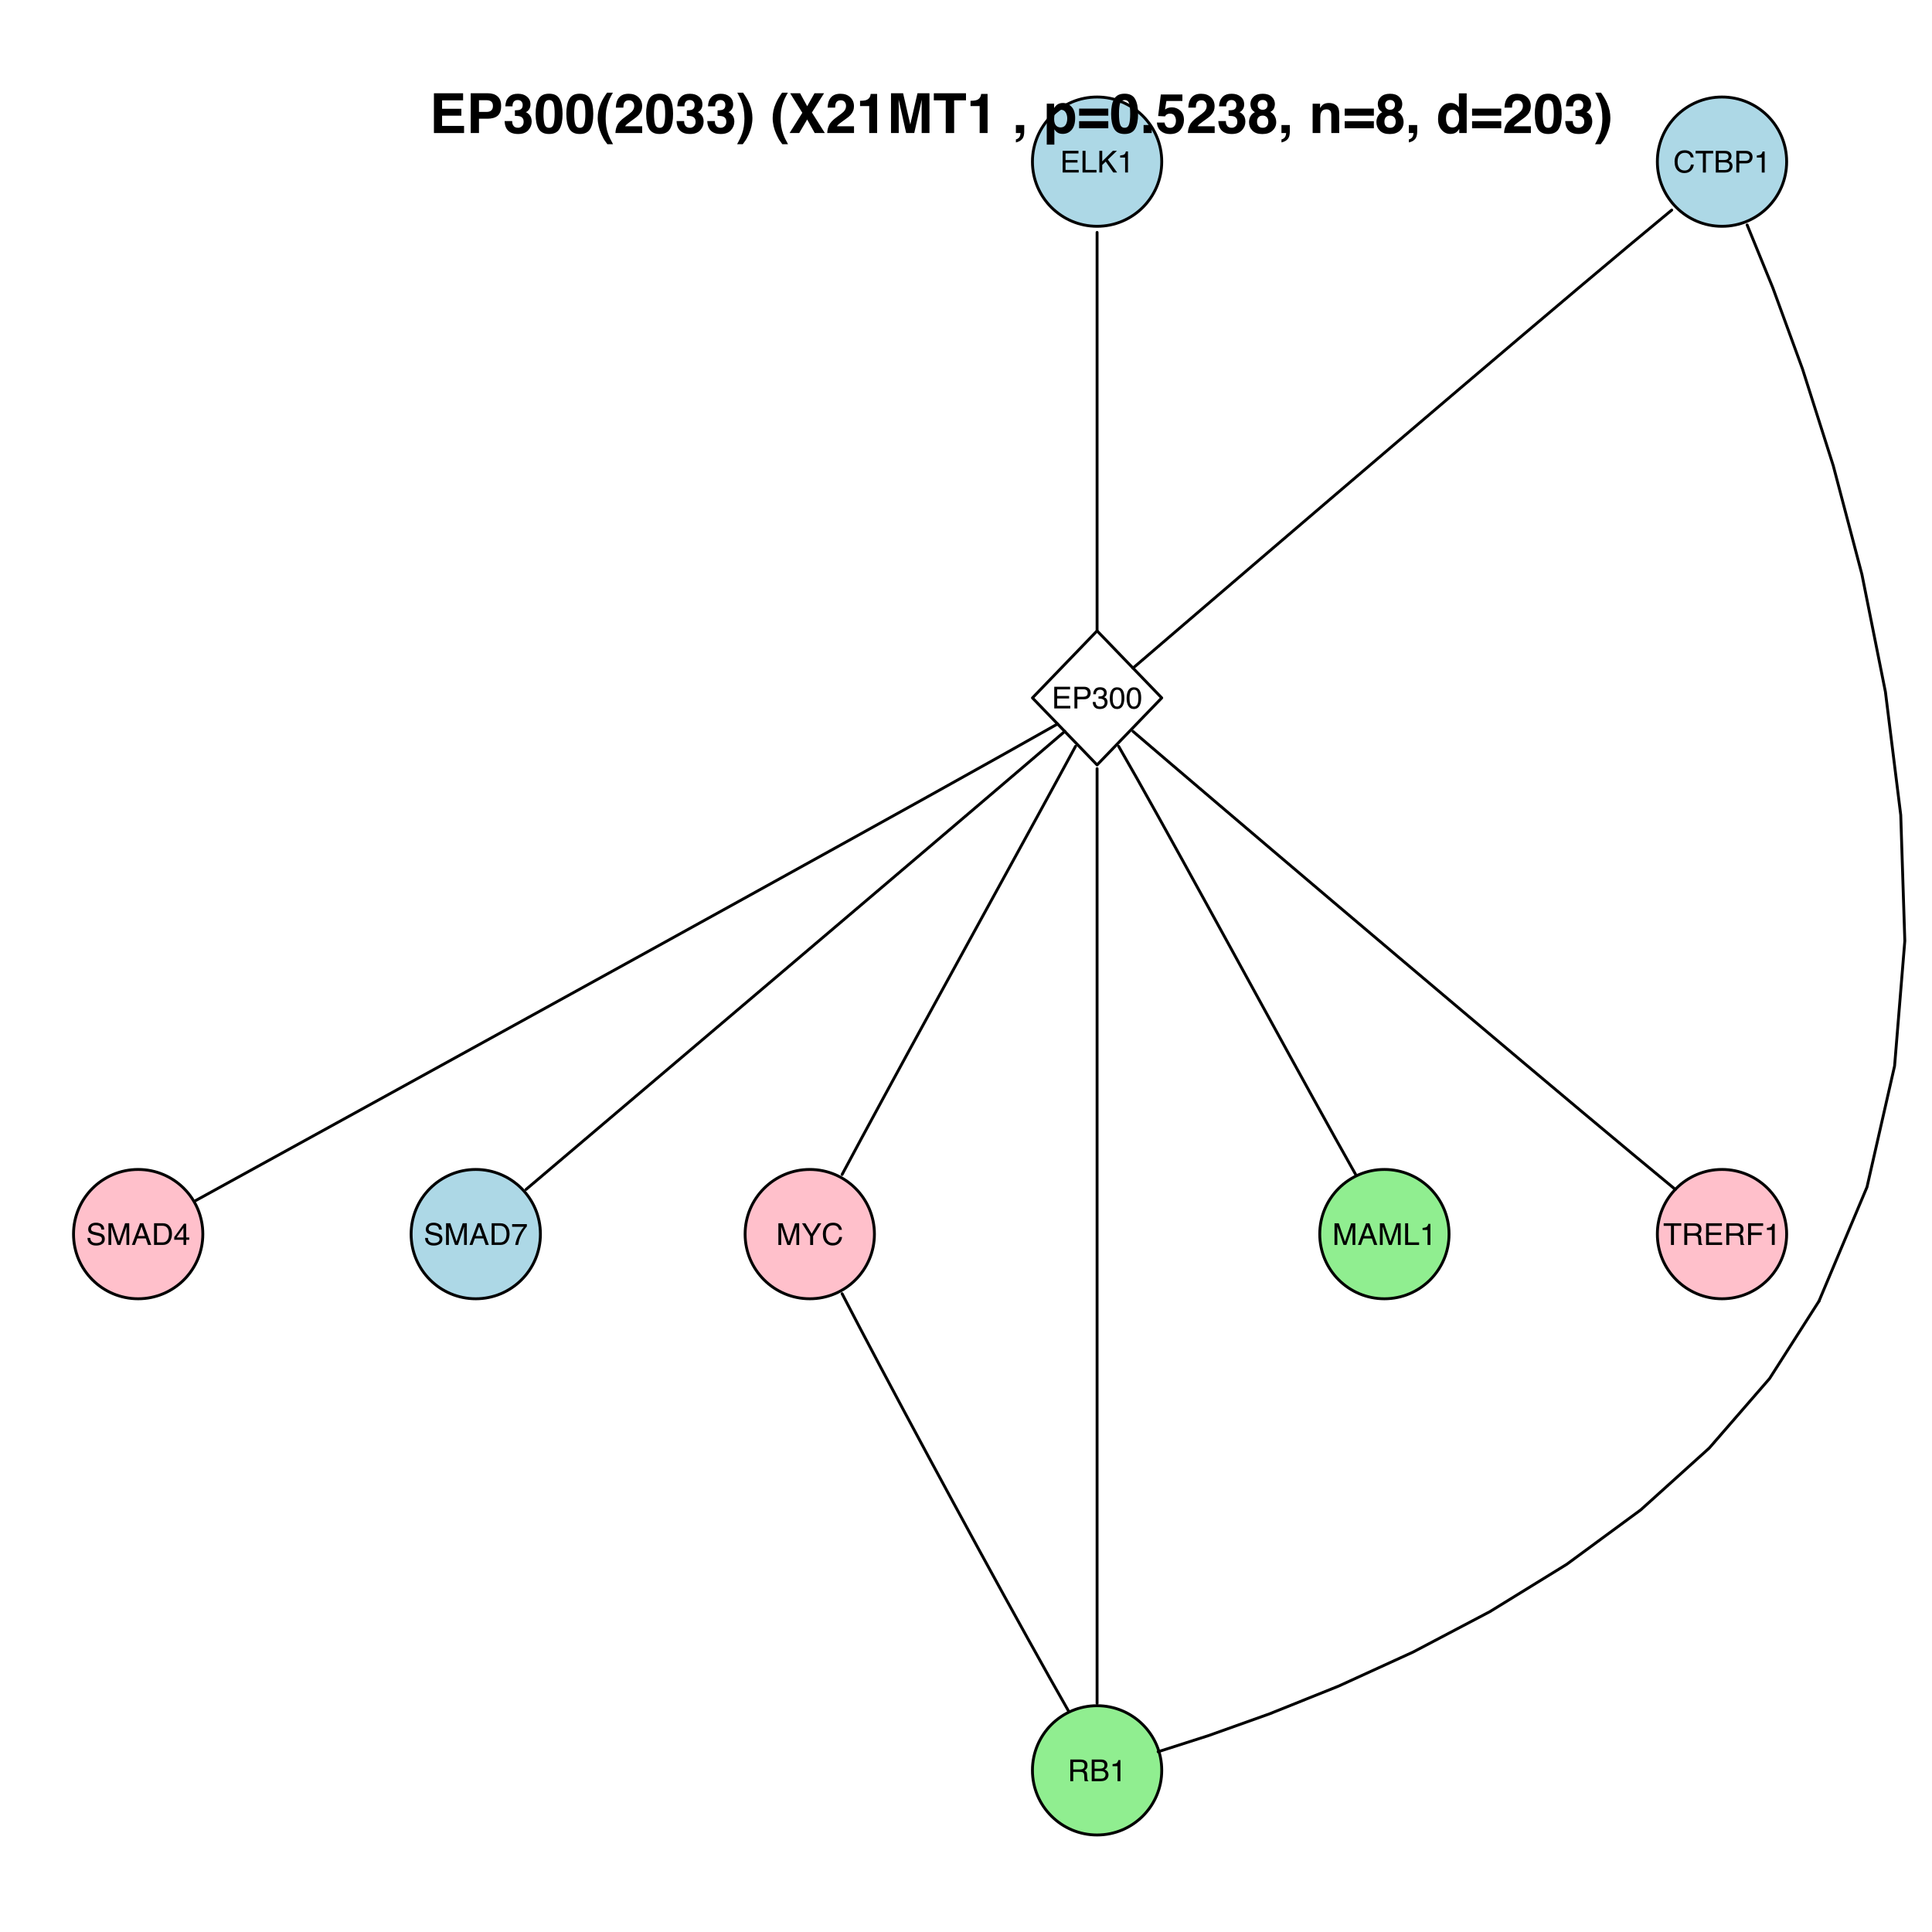 <?xml version="1.0" encoding="UTF-8"?>
<svg xmlns="http://www.w3.org/2000/svg" xmlns:xlink="http://www.w3.org/1999/xlink" width="504pt" height="504pt" viewBox="0 0 504 504" version="1.1">
<defs>
<g>
<symbol overflow="visible" id="glyph0-0">
<path style="stroke:none;" d="M 0.25 0 L 0.25 -5.656 L 4.75 -5.656 L 4.75 0 Z M 4.031 -0.703 L 4.031 -4.953 L 0.969 -4.953 L 0.969 -0.703 Z "/>
</symbol>
<symbol overflow="visible" id="glyph0-1">
<path style="stroke:none;" d="M 2.984 -5.812 C 3.703 -5.812 4.258 -5.625 4.656 -5.25 C 5.051 -4.875 5.27 -4.441 5.312 -3.953 L 4.562 -3.953 C 4.477 -4.328 4.305 -4.617 4.047 -4.828 C 3.797 -5.035 3.445 -5.141 3 -5.141 C 2.438 -5.141 1.984 -4.941 1.641 -4.547 C 1.297 -4.16 1.125 -3.566 1.125 -2.766 C 1.125 -2.098 1.281 -1.555 1.594 -1.141 C 1.906 -0.734 2.367 -0.531 2.984 -0.531 C 3.547 -0.531 3.973 -0.742 4.266 -1.172 C 4.422 -1.398 4.539 -1.703 4.625 -2.078 L 5.359 -2.078 C 5.297 -1.484 5.078 -0.984 4.703 -0.578 C 4.254 -0.098 3.648 0.141 2.891 0.141 C 2.234 0.141 1.68 -0.055 1.234 -0.453 C 0.641 -0.973 0.344 -1.785 0.344 -2.891 C 0.344 -3.723 0.566 -4.406 1.016 -4.938 C 1.484 -5.52 2.141 -5.812 2.984 -5.812 Z M 2.828 -5.812 Z "/>
</symbol>
<symbol overflow="visible" id="glyph0-2">
<path style="stroke:none;" d="M 4.719 -5.656 L 4.719 -4.984 L 2.812 -4.984 L 2.812 0 L 2.031 0 L 2.031 -4.984 L 0.125 -4.984 L 0.125 -5.656 Z "/>
</symbol>
<symbol overflow="visible" id="glyph0-3">
<path style="stroke:none;" d="M 2.734 -3.266 C 3.055 -3.266 3.305 -3.312 3.484 -3.406 C 3.766 -3.539 3.906 -3.797 3.906 -4.172 C 3.906 -4.535 3.754 -4.781 3.453 -4.906 C 3.285 -4.977 3.035 -5.016 2.703 -5.016 L 1.328 -5.016 L 1.328 -3.266 Z M 2.984 -0.656 C 3.453 -0.656 3.785 -0.789 3.984 -1.062 C 4.117 -1.238 4.188 -1.445 4.188 -1.688 C 4.188 -2.094 4 -2.375 3.625 -2.531 C 3.438 -2.602 3.18 -2.641 2.859 -2.641 L 1.328 -2.641 L 1.328 -0.656 Z M 0.578 -5.656 L 3.016 -5.656 C 3.672 -5.656 4.141 -5.457 4.422 -5.062 C 4.586 -4.832 4.672 -4.562 4.672 -4.25 C 4.672 -3.895 4.57 -3.602 4.375 -3.375 C 4.27 -3.258 4.117 -3.148 3.922 -3.047 C 4.203 -2.93 4.414 -2.805 4.562 -2.672 C 4.82 -2.422 4.953 -2.082 4.953 -1.656 C 4.953 -1.289 4.836 -0.957 4.609 -0.656 C 4.266 -0.219 3.719 0 2.969 0 L 0.578 0 Z "/>
</symbol>
<symbol overflow="visible" id="glyph0-4">
<path style="stroke:none;" d="M 0.672 -5.656 L 3.219 -5.656 C 3.719 -5.656 4.125 -5.516 4.438 -5.234 C 4.75 -4.953 4.906 -4.551 4.906 -4.031 C 4.906 -3.594 4.766 -3.207 4.484 -2.875 C 4.211 -2.551 3.789 -2.391 3.219 -2.391 L 1.438 -2.391 L 1.438 0 L 0.672 0 Z M 4.125 -4.031 C 4.125 -4.445 3.969 -4.727 3.656 -4.875 C 3.488 -4.957 3.258 -5 2.969 -5 L 1.438 -5 L 1.438 -3.047 L 2.969 -3.047 C 3.312 -3.047 3.586 -3.117 3.797 -3.266 C 4.016 -3.41 4.125 -3.664 4.125 -4.031 Z "/>
</symbol>
<symbol overflow="visible" id="glyph0-5">
<path style="stroke:none;" d="M 0.75 -3.906 L 0.75 -4.438 C 1.25 -4.488 1.598 -4.57 1.797 -4.688 C 1.992 -4.801 2.145 -5.07 2.25 -5.5 L 2.797 -5.5 L 2.797 0 L 2.047 0 L 2.047 -3.906 Z "/>
</symbol>
<symbol overflow="visible" id="glyph0-6">
<path style="stroke:none;" d="M 0.672 -5.656 L 4.797 -5.656 L 4.797 -4.969 L 1.422 -4.969 L 1.422 -3.25 L 4.547 -3.25 L 4.547 -2.594 L 1.422 -2.594 L 1.422 -0.672 L 4.859 -0.672 L 4.859 0 L 0.672 0 Z M 2.766 -5.656 Z "/>
</symbol>
<symbol overflow="visible" id="glyph0-7">
<path style="stroke:none;" d="M 0.594 -5.656 L 1.375 -5.656 L 1.375 -0.672 L 4.234 -0.672 L 4.234 0 L 0.594 0 Z "/>
</symbol>
<symbol overflow="visible" id="glyph0-8">
<path style="stroke:none;" d="M 0.594 -5.656 L 1.344 -5.656 L 1.344 -2.906 L 4.109 -5.656 L 5.172 -5.656 L 2.812 -3.375 L 5.234 0 L 4.234 0 L 2.25 -2.844 L 1.344 -1.969 L 1.344 0 L 0.594 0 Z "/>
</symbol>
<symbol overflow="visible" id="glyph0-9">
<path style="stroke:none;" d="M 2.047 0.156 C 1.398 0.156 0.926 -0.02 0.625 -0.375 C 0.332 -0.738 0.188 -1.176 0.188 -1.688 L 0.906 -1.688 C 0.938 -1.332 1.004 -1.078 1.109 -0.922 C 1.297 -0.629 1.625 -0.484 2.094 -0.484 C 2.457 -0.484 2.75 -0.578 2.969 -0.766 C 3.188 -0.961 3.297 -1.219 3.297 -1.531 C 3.297 -1.906 3.176 -2.164 2.938 -2.312 C 2.707 -2.469 2.391 -2.547 1.984 -2.547 C 1.93 -2.547 1.879 -2.547 1.828 -2.547 C 1.785 -2.547 1.738 -2.547 1.688 -2.547 L 1.688 -3.156 C 1.758 -3.145 1.82 -3.141 1.875 -3.141 C 1.926 -3.141 1.977 -3.141 2.031 -3.141 C 2.289 -3.141 2.504 -3.18 2.672 -3.266 C 2.961 -3.41 3.109 -3.664 3.109 -4.031 C 3.109 -4.312 3.008 -4.523 2.812 -4.672 C 2.625 -4.816 2.398 -4.891 2.141 -4.891 C 1.672 -4.891 1.348 -4.738 1.172 -4.438 C 1.078 -4.258 1.023 -4.016 1.016 -3.703 L 0.328 -3.703 C 0.328 -4.117 0.41 -4.469 0.578 -4.75 C 0.859 -5.27 1.352 -5.531 2.062 -5.531 C 2.625 -5.531 3.055 -5.406 3.359 -5.156 C 3.672 -4.906 3.828 -4.539 3.828 -4.062 C 3.828 -3.719 3.738 -3.441 3.562 -3.234 C 3.445 -3.109 3.301 -3.004 3.125 -2.922 C 3.414 -2.848 3.641 -2.695 3.797 -2.469 C 3.961 -2.238 4.047 -1.961 4.047 -1.641 C 4.047 -1.109 3.867 -0.676 3.516 -0.344 C 3.172 -0.008 2.68 0.156 2.047 0.156 Z "/>
</symbol>
<symbol overflow="visible" id="glyph0-10">
<path style="stroke:none;" d="M 2.141 -5.516 C 2.848 -5.516 3.363 -5.223 3.688 -4.641 C 3.926 -4.18 4.047 -3.555 4.047 -2.766 C 4.047 -2.016 3.938 -1.395 3.719 -0.906 C 3.395 -0.195 2.863 0.156 2.125 0.156 C 1.469 0.156 0.977 -0.133 0.656 -0.719 C 0.383 -1.195 0.25 -1.836 0.25 -2.641 C 0.25 -3.273 0.328 -3.816 0.484 -4.266 C 0.785 -5.098 1.336 -5.516 2.141 -5.516 Z M 2.125 -0.484 C 2.488 -0.484 2.773 -0.641 2.984 -0.953 C 3.203 -1.273 3.312 -1.867 3.312 -2.734 C 3.312 -3.359 3.234 -3.875 3.078 -4.281 C 2.922 -4.688 2.617 -4.891 2.172 -4.891 C 1.766 -4.891 1.469 -4.695 1.281 -4.312 C 1.094 -3.926 1 -3.363 1 -2.625 C 1 -2.062 1.055 -1.609 1.172 -1.266 C 1.359 -0.742 1.676 -0.484 2.125 -0.484 Z "/>
</symbol>
<symbol overflow="visible" id="glyph0-11">
<path style="stroke:none;" d="M 1.109 -1.828 C 1.117 -1.504 1.191 -1.242 1.328 -1.047 C 1.578 -0.672 2.023 -0.484 2.672 -0.484 C 2.961 -0.484 3.223 -0.523 3.453 -0.609 C 3.91 -0.766 4.141 -1.047 4.141 -1.453 C 4.141 -1.766 4.047 -1.988 3.859 -2.125 C 3.66 -2.25 3.352 -2.359 2.938 -2.453 L 2.172 -2.625 C 1.672 -2.738 1.316 -2.863 1.109 -3 C 0.742 -3.238 0.562 -3.594 0.562 -4.062 C 0.562 -4.57 0.738 -4.988 1.094 -5.312 C 1.445 -5.633 1.945 -5.797 2.594 -5.797 C 3.188 -5.797 3.691 -5.648 4.109 -5.359 C 4.523 -5.078 4.734 -4.625 4.734 -4 L 4 -4 C 3.969 -4.301 3.891 -4.535 3.766 -4.703 C 3.523 -4.992 3.125 -5.141 2.562 -5.141 C 2.113 -5.141 1.789 -5.039 1.594 -4.844 C 1.395 -4.656 1.297 -4.438 1.297 -4.188 C 1.297 -3.914 1.41 -3.711 1.641 -3.578 C 1.797 -3.492 2.141 -3.395 2.672 -3.281 L 3.469 -3.094 C 3.852 -3.008 4.148 -2.891 4.359 -2.734 C 4.711 -2.473 4.891 -2.086 4.891 -1.578 C 4.891 -0.953 4.66 -0.504 4.203 -0.234 C 3.754 0.035 3.227 0.172 2.625 0.172 C 1.914 0.172 1.363 -0.008 0.969 -0.375 C 0.57 -0.727 0.375 -1.211 0.375 -1.828 Z M 2.656 -5.812 Z "/>
</symbol>
<symbol overflow="visible" id="glyph0-12">
<path style="stroke:none;" d="M 0.578 -5.656 L 1.688 -5.656 L 3.312 -0.875 L 4.922 -5.656 L 6 -5.656 L 6 0 L 5.281 0 L 5.281 -3.344 C 5.281 -3.457 5.281 -3.645 5.281 -3.906 C 5.289 -4.176 5.297 -4.469 5.297 -4.781 L 3.672 0 L 2.922 0 L 1.297 -4.781 L 1.297 -4.594 C 1.297 -4.457 1.297 -4.25 1.297 -3.969 C 1.305 -3.688 1.312 -3.477 1.312 -3.344 L 1.312 0 L 0.578 0 Z "/>
</symbol>
<symbol overflow="visible" id="glyph0-13">
<path style="stroke:none;" d="M 3.5 -2.312 L 2.641 -4.812 L 1.734 -2.312 Z M 2.25 -5.656 L 3.109 -5.656 L 5.172 0 L 4.328 0 L 3.75 -1.688 L 1.516 -1.688 L 0.906 0 L 0.109 0 Z M 2.641 -5.656 Z "/>
</symbol>
<symbol overflow="visible" id="glyph0-14">
<path style="stroke:none;" d="M 2.781 -0.656 C 3.031 -0.656 3.238 -0.68 3.406 -0.734 C 3.707 -0.836 3.953 -1.031 4.141 -1.312 C 4.297 -1.539 4.406 -1.832 4.469 -2.188 C 4.508 -2.406 4.531 -2.602 4.531 -2.781 C 4.531 -3.488 4.391 -4.035 4.109 -4.422 C 3.828 -4.805 3.379 -5 2.766 -5 L 1.406 -5 L 1.406 -0.656 Z M 0.641 -5.656 L 2.922 -5.656 C 3.703 -5.656 4.305 -5.379 4.734 -4.828 C 5.117 -4.328 5.312 -3.691 5.312 -2.922 C 5.312 -2.316 5.195 -1.77 4.969 -1.281 C 4.57 -0.426 3.891 0 2.922 0 L 0.641 0 Z "/>
</symbol>
<symbol overflow="visible" id="glyph0-15">
<path style="stroke:none;" d="M 2.609 -1.953 L 2.609 -4.453 L 0.844 -1.953 Z M 2.625 0 L 2.625 -1.344 L 0.203 -1.344 L 0.203 -2.031 L 2.734 -5.531 L 3.312 -5.531 L 3.312 -1.953 L 4.125 -1.953 L 4.125 -1.344 L 3.312 -1.344 L 3.312 0 Z "/>
</symbol>
<symbol overflow="visible" id="glyph0-16">
<path style="stroke:none;" d="M 4.125 -5.422 L 4.125 -4.812 C 3.945 -4.645 3.711 -4.348 3.422 -3.922 C 3.129 -3.492 2.867 -3.035 2.641 -2.547 C 2.41 -2.066 2.238 -1.629 2.125 -1.234 C 2.051 -0.973 1.957 -0.562 1.844 0 L 1.078 0 C 1.254 -1.051 1.641 -2.098 2.234 -3.141 C 2.586 -3.754 2.957 -4.285 3.344 -4.734 L 0.281 -4.734 L 0.281 -5.422 Z "/>
</symbol>
<symbol overflow="visible" id="glyph0-17">
<path style="stroke:none;" d="M 0.156 -5.656 L 1.062 -5.656 L 2.688 -2.938 L 4.312 -5.656 L 5.203 -5.656 L 3.062 -2.281 L 3.062 0 L 2.297 0 L 2.297 -2.281 Z M 2.688 -5.656 Z "/>
</symbol>
<symbol overflow="visible" id="glyph0-18">
<path style="stroke:none;" d="M 3.234 -3.062 C 3.586 -3.062 3.867 -3.133 4.078 -3.281 C 4.297 -3.426 4.406 -3.688 4.406 -4.062 C 4.406 -4.469 4.254 -4.742 3.953 -4.891 C 3.797 -4.961 3.586 -5 3.328 -5 L 1.453 -5 L 1.453 -3.062 Z M 0.688 -5.656 L 3.312 -5.656 C 3.738 -5.656 4.094 -5.594 4.375 -5.469 C 4.906 -5.227 5.172 -4.785 5.172 -4.141 C 5.172 -3.797 5.102 -3.516 4.969 -3.297 C 4.832 -3.086 4.633 -2.914 4.375 -2.781 C 4.602 -2.688 4.77 -2.566 4.875 -2.422 C 4.988 -2.273 5.051 -2.039 5.062 -1.719 L 5.094 -0.953 C 5.102 -0.734 5.117 -0.57 5.141 -0.469 C 5.191 -0.289 5.273 -0.176 5.391 -0.125 L 5.391 0 L 4.453 0 C 4.43 -0.051 4.41 -0.113 4.391 -0.188 C 4.379 -0.258 4.367 -0.41 4.359 -0.641 L 4.312 -1.578 C 4.289 -1.953 4.148 -2.203 3.891 -2.328 C 3.742 -2.391 3.516 -2.422 3.203 -2.422 L 1.453 -2.422 L 1.453 0 L 0.688 0 Z "/>
</symbol>
<symbol overflow="visible" id="glyph0-19">
<path style="stroke:none;" d="M 0.672 -5.656 L 4.594 -5.656 L 4.594 -4.969 L 1.438 -4.969 L 1.438 -3.25 L 4.219 -3.25 L 4.219 -2.578 L 1.438 -2.578 L 1.438 0 L 0.672 0 Z "/>
</symbol>
<symbol overflow="visible" id="glyph1-0">
<path style="stroke:none;" d="M 1.078 0 L 1.078 -10.375 L 9.438 -10.375 L 9.438 0 Z M 8.141 -1.297 L 8.141 -9.078 L 2.375 -9.078 L 2.375 -1.297 Z "/>
</symbol>
<symbol overflow="visible" id="glyph1-1">
<path style="stroke:none;" d="M 8.766 -8.531 L 3.281 -8.531 L 3.281 -6.328 L 8.312 -6.328 L 8.312 -4.531 L 3.281 -4.531 L 3.281 -1.859 L 9.016 -1.859 L 9.016 0 L 1.156 0 L 1.156 -10.375 L 8.766 -10.375 Z "/>
</symbol>
<symbol overflow="visible" id="glyph1-2">
<path style="stroke:none;" d="M 6.938 -7.062 C 6.938 -7.602 6.789 -7.988 6.5 -8.219 C 6.219 -8.445 5.82 -8.562 5.312 -8.562 L 3.297 -8.562 L 3.297 -5.516 L 5.312 -5.516 C 5.82 -5.516 6.219 -5.641 6.5 -5.891 C 6.789 -6.141 6.938 -6.531 6.938 -7.062 Z M 9.078 -7.078 C 9.078 -5.859 8.766 -4.992 8.141 -4.484 C 7.523 -3.984 6.645 -3.734 5.5 -3.734 L 3.297 -3.734 L 3.297 0 L 1.141 0 L 1.141 -10.375 L 5.656 -10.375 C 6.695 -10.375 7.523 -10.102 8.141 -9.562 C 8.766 -9.031 9.078 -8.203 9.078 -7.078 Z "/>
</symbol>
<symbol overflow="visible" id="glyph1-3">
<path style="stroke:none;" d="M 2.344 -3.125 C 2.344 -2.719 2.41 -2.383 2.547 -2.125 C 2.785 -1.625 3.227 -1.375 3.875 -1.375 C 4.27 -1.375 4.613 -1.508 4.906 -1.781 C 5.195 -2.051 5.344 -2.441 5.344 -2.953 C 5.344 -3.617 5.07 -4.066 4.531 -4.297 C 4.219 -4.422 3.727 -4.484 3.062 -4.484 L 3.062 -5.922 C 3.719 -5.93 4.176 -5.992 4.438 -6.109 C 4.875 -6.305 5.094 -6.703 5.094 -7.297 C 5.094 -7.691 4.977 -8.008 4.75 -8.25 C 4.531 -8.488 4.211 -8.609 3.797 -8.609 C 3.328 -8.609 2.977 -8.457 2.75 -8.156 C 2.531 -7.863 2.426 -7.469 2.438 -6.969 L 0.562 -6.969 C 0.582 -7.469 0.672 -7.945 0.828 -8.406 C 0.984 -8.801 1.238 -9.172 1.594 -9.516 C 1.852 -9.754 2.164 -9.938 2.531 -10.062 C 2.895 -10.188 3.336 -10.25 3.859 -10.25 C 4.836 -10.25 5.625 -9.992 6.219 -9.484 C 6.82 -8.984 7.125 -8.312 7.125 -7.469 C 7.125 -6.863 6.941 -6.352 6.578 -5.938 C 6.359 -5.688 6.125 -5.516 5.875 -5.422 C 6.062 -5.422 6.328 -5.258 6.672 -4.938 C 7.18 -4.469 7.438 -3.82 7.438 -3 C 7.438 -2.133 7.133 -1.375 6.531 -0.719 C 5.938 -0.07 5.055 0.25 3.891 0.25 C 2.441 0.25 1.438 -0.219 0.875 -1.156 C 0.57 -1.656 0.406 -2.312 0.375 -3.125 Z "/>
</symbol>
<symbol overflow="visible" id="glyph1-4">
<path style="stroke:none;" d="M 2.5 -5 C 2.5 -3.832 2.594 -2.938 2.781 -2.312 C 2.977 -1.688 3.375 -1.375 3.969 -1.375 C 4.562 -1.375 4.953 -1.688 5.141 -2.312 C 5.328 -2.938 5.422 -3.832 5.422 -5 C 5.422 -6.227 5.328 -7.133 5.141 -7.719 C 4.953 -8.312 4.562 -8.609 3.969 -8.609 C 3.375 -8.609 2.977 -8.312 2.781 -7.719 C 2.594 -7.133 2.5 -6.227 2.5 -5 Z M 3.969 -10.266 C 5.27 -10.266 6.18 -9.805 6.703 -8.891 C 7.223 -7.984 7.484 -6.688 7.484 -5 C 7.484 -3.312 7.223 -2.016 6.703 -1.109 C 6.18 -0.203 5.27 0.25 3.969 0.25 C 2.664 0.25 1.754 -0.203 1.234 -1.109 C 0.711 -2.016 0.453 -3.312 0.453 -5 C 0.453 -6.688 0.711 -7.984 1.234 -8.891 C 1.754 -9.805 2.664 -10.266 3.969 -10.266 Z "/>
</symbol>
<symbol overflow="visible" id="glyph1-5">
<path style="stroke:none;" d="M 1.453 -7.75 C 1.816 -8.613 2.359 -9.539 3.078 -10.531 L 4.594 -10.531 L 4.156 -9.75 C 3.562 -8.664 3.148 -7.531 2.922 -6.344 C 2.773 -5.562 2.703 -4.711 2.703 -3.797 C 2.703 -2.359 2.91 -1.039 3.328 0.156 C 3.566 0.875 4 1.789 4.625 2.906 L 3.141 2.906 L 2.641 2.219 C 2.316 1.812 1.973 1.195 1.609 0.375 C 0.953 -1.082 0.625 -2.516 0.625 -3.922 C 0.625 -5.211 0.898 -6.488 1.453 -7.75 Z "/>
</symbol>
<symbol overflow="visible" id="glyph1-6">
<path style="stroke:none;" d="M 0.453 0 C 0.473 -0.727 0.629 -1.395 0.922 -2 C 1.203 -2.688 1.879 -3.41 2.953 -4.172 C 3.867 -4.828 4.461 -5.297 4.734 -5.578 C 5.148 -6.023 5.359 -6.516 5.359 -7.047 C 5.359 -7.484 5.238 -7.844 5 -8.125 C 4.77 -8.406 4.43 -8.547 3.984 -8.547 C 3.367 -8.547 2.953 -8.32 2.734 -7.875 C 2.609 -7.613 2.535 -7.195 2.516 -6.625 L 0.562 -6.625 C 0.594 -7.488 0.75 -8.188 1.031 -8.719 C 1.57 -9.738 2.523 -10.25 3.891 -10.25 C 4.961 -10.25 5.816 -9.945 6.453 -9.344 C 7.098 -8.75 7.422 -7.961 7.422 -6.984 C 7.422 -6.223 7.191 -5.551 6.734 -4.969 C 6.441 -4.57 5.957 -4.141 5.281 -3.672 L 4.484 -3.094 C 3.984 -2.738 3.641 -2.477 3.453 -2.312 C 3.266 -2.156 3.109 -1.973 2.984 -1.766 L 7.438 -1.766 L 7.438 0 Z "/>
</symbol>
<symbol overflow="visible" id="glyph1-7">
<path style="stroke:none;" d="M 1.688 -10.531 C 2.406 -9.539 2.945 -8.613 3.312 -7.75 C 3.863 -6.488 4.141 -5.211 4.141 -3.922 C 4.141 -2.516 3.816 -1.082 3.172 0.375 C 2.797 1.195 2.445 1.812 2.125 2.219 L 1.625 2.906 L 0.141 2.906 C 0.766 1.789 1.195 0.875 1.438 0.156 C 1.852 -1.039 2.062 -2.359 2.062 -3.797 C 2.062 -4.711 1.988 -5.562 1.844 -6.344 C 1.613 -7.531 1.203 -8.664 0.609 -9.75 L 0.188 -10.531 Z "/>
</symbol>
<symbol overflow="visible" id="glyph1-8">
<path style="stroke:none;" d=""/>
</symbol>
<symbol overflow="visible" id="glyph1-9">
<path style="stroke:none;" d="M 2.75 0 L 0.234 0 L 3.562 -5.281 L 0.391 -10.375 L 2.984 -10.375 L 4.828 -7 L 6.734 -10.375 L 9.234 -10.375 L 6.062 -5.359 L 9.438 0 L 6.797 0 L 4.828 -3.531 Z "/>
</symbol>
<symbol overflow="visible" id="glyph1-10">
<path style="stroke:none;" d="M 1 -7.031 L 1 -8.406 C 1.633 -8.426 2.078 -8.469 2.328 -8.531 C 2.734 -8.613 3.062 -8.789 3.312 -9.062 C 3.488 -9.238 3.617 -9.484 3.703 -9.797 C 3.754 -9.973 3.781 -10.109 3.781 -10.203 L 5.453 -10.203 L 5.453 0 L 3.391 0 L 3.391 -7.031 Z "/>
</symbol>
<symbol overflow="visible" id="glyph1-11">
<path style="stroke:none;" d="M 7.969 -10.375 L 11.094 -10.375 L 11.094 0 L 9.062 0 L 9.062 -7.016 C 9.062 -7.211 9.062 -7.492 9.062 -7.859 C 9.07 -8.223 9.078 -8.504 9.078 -8.703 L 7.125 0 L 5.016 0 L 3.062 -8.703 C 3.062 -8.504 3.062 -8.223 3.062 -7.859 C 3.07 -7.492 3.078 -7.211 3.078 -7.016 L 3.078 0 L 1.062 0 L 1.062 -10.375 L 4.219 -10.375 L 6.094 -2.219 Z "/>
</symbol>
<symbol overflow="visible" id="glyph1-12">
<path style="stroke:none;" d="M 8.625 -10.375 L 8.625 -8.531 L 5.531 -8.531 L 5.531 0 L 3.344 0 L 3.344 -8.531 L 0.234 -8.531 L 0.234 -10.375 Z "/>
</symbol>
<symbol overflow="visible" id="glyph1-13">
<path style="stroke:none;" d="M 0.828 1.672 C 1.234 1.555 1.531 1.363 1.719 1.094 C 1.906 0.832 2.016 0.469 2.047 0 L 0.828 0 L 0.828 -2.094 L 3 -2.094 L 3 -0.281 C 3 0.039 2.957 0.375 2.875 0.719 C 2.789 1.062 2.633 1.363 2.406 1.625 C 2.156 1.895 1.859 2.098 1.516 2.234 C 1.18 2.367 0.953 2.438 0.828 2.438 Z "/>
</symbol>
<symbol overflow="visible" id="glyph1-14">
<path style="stroke:none;" d="M 6.219 -3.828 C 6.219 -4.422 6.082 -4.941 5.812 -5.391 C 5.539 -5.848 5.102 -6.078 4.5 -6.078 C 3.77 -6.078 3.27 -5.734 3 -5.047 C 2.863 -4.68 2.797 -4.219 2.797 -3.656 C 2.797 -2.77 3.031 -2.145 3.5 -1.781 C 3.781 -1.57 4.113 -1.469 4.5 -1.469 C 5.062 -1.469 5.488 -1.68 5.781 -2.109 C 6.07 -2.535 6.219 -3.109 6.219 -3.828 Z M 5.078 -7.844 C 5.973 -7.844 6.727 -7.508 7.344 -6.844 C 7.969 -6.188 8.281 -5.219 8.281 -3.938 C 8.281 -2.582 7.977 -1.551 7.375 -0.844 C 6.77 -0.133 5.988 0.219 5.031 0.219 C 4.414 0.219 3.91 0.066 3.516 -0.234 C 3.285 -0.41 3.066 -0.66 2.859 -0.984 L 2.859 3.016 L 0.875 3.016 L 0.875 -7.672 L 2.797 -7.672 L 2.797 -6.531 C 3.016 -6.863 3.242 -7.129 3.484 -7.328 C 3.93 -7.672 4.461 -7.844 5.078 -7.844 Z "/>
</symbol>
<symbol overflow="visible" id="glyph1-15">
<path style="stroke:none;" d="M 8.125 -6.375 L 8.125 -4.531 L 0.516 -4.531 L 0.516 -6.375 Z M 8.125 -3.094 L 8.125 -1.25 L 0.516 -1.25 L 0.516 -3.094 Z "/>
</symbol>
<symbol overflow="visible" id="glyph1-16">
<path style="stroke:none;" d="M 0.906 -2.094 L 3.031 -2.094 L 3.031 0 L 0.906 0 Z "/>
</symbol>
<symbol overflow="visible" id="glyph1-17">
<path style="stroke:none;" d="M 2.375 -2.734 C 2.457 -2.297 2.609 -1.957 2.828 -1.719 C 3.055 -1.477 3.383 -1.359 3.812 -1.359 C 4.312 -1.359 4.691 -1.531 4.953 -1.875 C 5.211 -2.227 5.344 -2.672 5.344 -3.203 C 5.344 -3.723 5.219 -4.16 4.969 -4.516 C 4.727 -4.879 4.352 -5.062 3.844 -5.062 C 3.594 -5.062 3.379 -5.031 3.203 -4.969 C 2.891 -4.852 2.656 -4.645 2.5 -4.344 L 0.703 -4.438 L 1.406 -10.062 L 7.031 -10.062 L 7.031 -8.359 L 2.859 -8.359 L 2.5 -6.141 C 2.812 -6.336 3.051 -6.469 3.219 -6.531 C 3.508 -6.645 3.863 -6.703 4.281 -6.703 C 5.125 -6.703 5.859 -6.414 6.484 -5.844 C 7.117 -5.281 7.438 -4.457 7.438 -3.375 C 7.438 -2.426 7.133 -1.582 6.531 -0.844 C 5.926 -0.102 5.02 0.266 3.812 0.266 C 2.844 0.266 2.047 0.004 1.422 -0.516 C 0.797 -1.035 0.445 -1.773 0.375 -2.734 Z "/>
</symbol>
<symbol overflow="visible" id="glyph1-18">
<path style="stroke:none;" d="M 2.469 -2.969 C 2.469 -2.457 2.598 -2.062 2.859 -1.781 C 3.117 -1.508 3.477 -1.375 3.938 -1.375 C 4.395 -1.375 4.754 -1.508 5.016 -1.781 C 5.273 -2.062 5.406 -2.457 5.406 -2.969 C 5.406 -3.488 5.27 -3.879 5 -4.141 C 4.738 -4.41 4.383 -4.547 3.938 -4.547 C 3.477 -4.547 3.117 -4.41 2.859 -4.141 C 2.598 -3.879 2.469 -3.488 2.469 -2.969 Z M 0.375 -2.828 C 0.375 -3.398 0.504 -3.914 0.766 -4.375 C 1.023 -4.844 1.406 -5.195 1.906 -5.438 C 1.414 -5.758 1.098 -6.109 0.953 -6.484 C 0.805 -6.867 0.734 -7.227 0.734 -7.562 C 0.734 -8.312 1.008 -8.945 1.562 -9.469 C 2.125 -9.988 2.914 -10.25 3.938 -10.25 C 4.945 -10.25 5.727 -9.988 6.281 -9.469 C 6.844 -8.945 7.125 -8.312 7.125 -7.562 C 7.125 -7.227 7.051 -6.867 6.906 -6.484 C 6.758 -6.109 6.441 -5.781 5.953 -5.5 C 6.453 -5.219 6.828 -4.844 7.078 -4.375 C 7.336 -3.914 7.469 -3.398 7.469 -2.828 C 7.469 -1.973 7.148 -1.242 6.516 -0.641 C 5.879 -0.035 4.988 0.266 3.844 0.266 C 2.707 0.266 1.844 -0.035 1.25 -0.641 C 0.664 -1.242 0.375 -1.973 0.375 -2.828 Z M 2.641 -7.344 C 2.641 -6.969 2.754 -6.66 2.984 -6.422 C 3.211 -6.191 3.531 -6.078 3.938 -6.078 C 4.344 -6.078 4.656 -6.191 4.875 -6.422 C 5.102 -6.66 5.219 -6.969 5.219 -7.344 C 5.219 -7.75 5.102 -8.062 4.875 -8.281 C 4.656 -8.508 4.344 -8.625 3.938 -8.625 C 3.531 -8.625 3.211 -8.508 2.984 -8.281 C 2.754 -8.062 2.641 -7.75 2.641 -7.344 Z "/>
</symbol>
<symbol overflow="visible" id="glyph1-19">
<path style="stroke:none;" d="M 5.188 -7.844 C 5.977 -7.844 6.625 -7.633 7.125 -7.219 C 7.633 -6.812 7.891 -6.125 7.891 -5.156 L 7.891 0 L 5.828 0 L 5.828 -4.656 C 5.828 -5.062 5.773 -5.375 5.672 -5.594 C 5.473 -5.988 5.098 -6.188 4.547 -6.188 C 3.867 -6.188 3.398 -5.895 3.141 -5.312 C 3.016 -5.008 2.953 -4.625 2.953 -4.156 L 2.953 0 L 0.953 0 L 0.953 -7.656 L 2.891 -7.656 L 2.891 -6.531 C 3.141 -6.926 3.379 -7.211 3.609 -7.391 C 4.023 -7.691 4.551 -7.844 5.188 -7.844 Z M 4.453 -7.875 Z "/>
</symbol>
<symbol overflow="visible" id="glyph1-20">
<path style="stroke:none;" d="M 3.766 -7.844 C 4.223 -7.844 4.633 -7.738 5 -7.531 C 5.363 -7.332 5.656 -7.055 5.875 -6.703 L 5.875 -10.359 L 7.906 -10.359 L 7.906 0 L 5.969 0 L 5.969 -1.062 C 5.676 -0.602 5.348 -0.27 4.984 -0.062 C 4.617 0.133 4.164 0.234 3.625 0.234 C 2.727 0.234 1.973 -0.125 1.359 -0.844 C 0.742 -1.57 0.438 -2.504 0.438 -3.641 C 0.438 -4.941 0.738 -5.969 1.344 -6.719 C 1.945 -7.469 2.754 -7.844 3.766 -7.844 Z M 4.203 -1.453 C 4.766 -1.453 5.191 -1.66 5.484 -2.078 C 5.785 -2.504 5.938 -3.051 5.938 -3.719 C 5.938 -4.656 5.695 -5.328 5.219 -5.734 C 4.938 -5.973 4.602 -6.094 4.219 -6.094 C 3.625 -6.094 3.191 -5.867 2.922 -5.422 C 2.648 -4.984 2.516 -4.438 2.516 -3.781 C 2.516 -3.07 2.648 -2.504 2.922 -2.078 C 3.203 -1.66 3.629 -1.453 4.203 -1.453 Z "/>
</symbol>
</g>
</defs>
<g id="surface6518">
<rect x="0" y="0" width="504" height="504" style="fill:rgb(100%,100%,100%);fill-opacity:1;stroke:none;"/>
<path style="fill-rule:nonzero;fill:rgb(67.843%,84.706%,90.196%);fill-opacity:1;stroke-width:0.75;stroke-linecap:round;stroke-linejoin:round;stroke:rgb(0%,0%,0%);stroke-opacity:1;stroke-miterlimit:10;" d="M 466.082 42.172 C 466.082 51.484 458.531 59.035 449.219 59.035 C 439.902 59.035 432.355 51.484 432.355 42.172 C 432.355 32.859 439.902 25.309 449.219 25.309 C 458.531 25.309 466.082 32.859 466.082 42.172 "/>
<path style="fill-rule:nonzero;fill:rgb(67.843%,84.706%,90.196%);fill-opacity:1;stroke-width:0.75;stroke-linecap:round;stroke-linejoin:round;stroke:rgb(0%,0%,0%);stroke-opacity:1;stroke-miterlimit:10;" d="M 303.062 42.172 C 303.062 51.484 295.512 59.035 286.195 59.035 C 276.883 59.035 269.332 51.484 269.332 42.172 C 269.332 32.859 276.883 25.309 286.195 25.309 C 295.512 25.309 303.062 32.859 303.062 42.172 "/>
<path style="fill-rule:nonzero;fill:rgb(100%,75.294%,79.608%);fill-opacity:1;stroke-width:0.75;stroke-linecap:round;stroke-linejoin:round;stroke:rgb(0%,0%,0%);stroke-opacity:1;stroke-miterlimit:10;" d="M 52.91 321.941 C 52.91 331.258 45.359 338.809 36.043 338.809 C 26.73 338.809 19.18 331.258 19.18 321.941 C 19.18 312.629 26.73 305.078 36.043 305.078 C 45.359 305.078 52.91 312.629 52.91 321.941 "/>
<path style="fill-rule:nonzero;fill:rgb(67.843%,84.706%,90.196%);fill-opacity:1;stroke-width:0.75;stroke-linecap:round;stroke-linejoin:round;stroke:rgb(0%,0%,0%);stroke-opacity:1;stroke-miterlimit:10;" d="M 140.977 321.941 C 140.977 331.258 133.426 338.809 124.113 338.809 C 114.801 338.809 107.25 331.258 107.25 321.941 C 107.25 312.629 114.801 305.078 124.113 305.078 C 133.426 305.078 140.977 312.629 140.977 321.941 "/>
<path style="fill-rule:nonzero;fill:rgb(100%,75.294%,79.608%);fill-opacity:1;stroke-width:0.75;stroke-linecap:round;stroke-linejoin:round;stroke:rgb(0%,0%,0%);stroke-opacity:1;stroke-miterlimit:10;" d="M 228.109 321.941 C 228.109 331.258 220.559 338.809 211.246 338.809 C 201.93 338.809 194.379 331.258 194.379 321.941 C 194.379 312.629 201.93 305.078 211.246 305.078 C 220.559 305.078 228.109 312.629 228.109 321.941 "/>
<path style="fill-rule:nonzero;fill:rgb(56.471%,93.333%,56.471%);fill-opacity:1;stroke-width:0.75;stroke-linecap:round;stroke-linejoin:round;stroke:rgb(0%,0%,0%);stroke-opacity:1;stroke-miterlimit:10;" d="M 303.062 461.828 C 303.062 471.141 295.512 478.691 286.195 478.691 C 276.883 478.691 269.332 471.141 269.332 461.828 C 269.332 452.516 276.883 444.965 286.195 444.965 C 295.512 444.965 303.062 452.516 303.062 461.828 "/>
<path style="fill-rule:nonzero;fill:rgb(56.471%,93.333%,56.471%);fill-opacity:1;stroke-width:0.75;stroke-linecap:round;stroke-linejoin:round;stroke:rgb(0%,0%,0%);stroke-opacity:1;stroke-miterlimit:10;" d="M 378.012 321.941 C 378.012 331.258 370.465 338.809 361.148 338.809 C 351.836 338.809 344.285 331.258 344.285 321.941 C 344.285 312.629 351.836 305.078 361.148 305.078 C 370.465 305.078 378.012 312.629 378.012 321.941 "/>
<path style="fill-rule:nonzero;fill:rgb(100%,75.294%,79.608%);fill-opacity:1;stroke-width:0.75;stroke-linecap:round;stroke-linejoin:round;stroke:rgb(0%,0%,0%);stroke-opacity:1;stroke-miterlimit:10;" d="M 466.082 321.941 C 466.082 331.258 458.531 338.809 449.219 338.809 C 439.902 338.809 432.355 331.258 432.355 321.941 C 432.355 312.629 439.902 305.078 449.219 305.078 C 458.531 305.078 466.082 312.629 466.082 321.941 "/>
<path style="fill:none;stroke-width:0.75;stroke-linecap:round;stroke-linejoin:round;stroke:rgb(0%,0%,0%);stroke-opacity:1;stroke-miterlimit:10;" d="M 269.332 182.059 L 286.195 164.57 L 303.062 182.059 L 286.195 199.543 L 269.332 182.059 "/>
<g style="fill:rgb(0%,0%,0%);fill-opacity:1;">
  <use xlink:href="#glyph0-1" x="436.504" y="45.008"/>
  <use xlink:href="#glyph0-2" x="442.202" y="45.008"/>
  <use xlink:href="#glyph0-3" x="447.022" y="45.008"/>
  <use xlink:href="#glyph0-4" x="452.285" y="45.008"/>
  <use xlink:href="#glyph0-5" x="457.548" y="45.008"/>
</g>
<g style="fill:rgb(0%,0%,0%);fill-opacity:1;">
  <use xlink:href="#glyph0-6" x="276.543" y="45"/>
  <use xlink:href="#glyph0-7" x="281.806" y="45"/>
  <use xlink:href="#glyph0-8" x="286.194" y="45"/>
  <use xlink:href="#glyph0-5" x="291.457" y="45"/>
</g>
<g style="fill:rgb(0%,0%,0%);fill-opacity:1;">
  <use xlink:href="#glyph0-6" x="274.352" y="184.809"/>
  <use xlink:href="#glyph0-4" x="279.615" y="184.809"/>
  <use xlink:href="#glyph0-9" x="284.878" y="184.809"/>
  <use xlink:href="#glyph0-10" x="289.266" y="184.809"/>
  <use xlink:href="#glyph0-10" x="293.654" y="184.809"/>
</g>
<g style="fill:rgb(0%,0%,0%);fill-opacity:1;">
  <use xlink:href="#glyph0-11" x="22.449" y="324.762"/>
  <use xlink:href="#glyph0-12" x="27.712" y="324.762"/>
  <use xlink:href="#glyph0-13" x="34.285" y="324.762"/>
  <use xlink:href="#glyph0-14" x="39.548" y="324.762"/>
  <use xlink:href="#glyph0-15" x="45.247" y="324.762"/>
</g>
<g style="fill:rgb(0%,0%,0%);fill-opacity:1;">
  <use xlink:href="#glyph0-11" x="110.52" y="324.762"/>
  <use xlink:href="#glyph0-12" x="115.783" y="324.762"/>
  <use xlink:href="#glyph0-13" x="122.355" y="324.762"/>
  <use xlink:href="#glyph0-14" x="127.618" y="324.762"/>
  <use xlink:href="#glyph0-16" x="133.317" y="324.762"/>
</g>
<g style="fill:rgb(0%,0%,0%);fill-opacity:1;">
  <use xlink:href="#glyph0-12" x="202.48" y="324.777"/>
  <use xlink:href="#glyph0-17" x="209.053" y="324.777"/>
  <use xlink:href="#glyph0-1" x="214.316" y="324.777"/>
</g>
<g style="fill:rgb(0%,0%,0%);fill-opacity:1;">
  <use xlink:href="#glyph0-18" x="278.52" y="464.656"/>
  <use xlink:href="#glyph0-3" x="284.218" y="464.656"/>
  <use xlink:href="#glyph0-5" x="289.481" y="464.656"/>
</g>
<g style="fill:rgb(0%,0%,0%);fill-opacity:1;">
  <use xlink:href="#glyph0-12" x="347.555" y="324.77"/>
  <use xlink:href="#glyph0-13" x="354.128" y="324.77"/>
  <use xlink:href="#glyph0-12" x="359.391" y="324.77"/>
  <use xlink:href="#glyph0-7" x="365.964" y="324.77"/>
  <use xlink:href="#glyph0-5" x="370.352" y="324.77"/>
</g>
<g style="fill:rgb(0%,0%,0%);fill-opacity:1;">
  <use xlink:href="#glyph0-2" x="433.875" y="324.77"/>
  <use xlink:href="#glyph0-18" x="438.695" y="324.77"/>
  <use xlink:href="#glyph0-6" x="444.393" y="324.77"/>
  <use xlink:href="#glyph0-18" x="449.656" y="324.77"/>
  <use xlink:href="#glyph0-19" x="455.355" y="324.77"/>
  <use xlink:href="#glyph0-5" x="460.175" y="324.77"/>
</g>
<path style="fill:none;stroke-width:0.75;stroke-linecap:round;stroke-linejoin:round;stroke:rgb(0%,0%,0%);stroke-opacity:1;stroke-miterlimit:10;" d="M 436.102 54.801 L 425.16 63.891 L 411.863 75.059 L 396.832 87.77 L 380.695 101.477 L 364.078 115.637 L 347.598 129.707 L 331.883 143.152 L 317.559 155.426 L 305.242 165.984 L 295.566 174.285 "/>
<path style="fill:none;stroke-width:0.75;stroke-linecap:round;stroke-linejoin:round;stroke:rgb(0%,0%,0%);stroke-opacity:1;stroke-miterlimit:10;" d="M 455.777 58.688 L 462.473 75.07 L 470.227 96.277 L 478.238 121.469 L 485.711 149.812 L 491.848 180.48 L 495.848 212.629 L 496.91 245.434 L 494.242 278.059 L 487.043 309.668 L 474.516 339.43 "/>
<path style="fill:none;stroke-width:0.75;stroke-linecap:round;stroke-linejoin:round;stroke:rgb(0%,0%,0%);stroke-opacity:1;stroke-miterlimit:10;" d="M 474.516 339.43 L 461.617 359.637 L 445.883 377.766 L 428.012 393.887 L 408.707 408.082 L 388.672 420.422 L 368.605 430.984 L 349.219 439.844 L 331.207 447.078 L 315.273 452.762 L 302.125 456.973 "/>
<path style="fill:none;stroke-width:0.75;stroke-linecap:round;stroke-linejoin:round;stroke:rgb(0%,0%,0%);stroke-opacity:1;stroke-miterlimit:10;" d="M 286.195 60.629 L 286.195 164.57 "/>
<path style="fill:none;stroke-width:0.75;stroke-linecap:round;stroke-linejoin:round;stroke:rgb(0%,0%,0%);stroke-opacity:1;stroke-miterlimit:10;" d="M 275.891 188.855 L 261.273 197.086 L 241.805 207.945 L 218.645 220.793 L 192.965 235.004 L 165.922 249.938 L 138.684 264.953 L 112.41 279.426 L 88.27 292.715 L 67.422 304.184 L 51.035 313.199 "/>
<path style="fill:none;stroke-width:0.75;stroke-linecap:round;stroke-linejoin:round;stroke:rgb(0%,0%,0%);stroke-opacity:1;stroke-miterlimit:10;" d="M 277.766 190.801 L 268.062 199.102 L 255.684 209.66 L 241.27 221.934 L 225.465 235.375 L 208.902 249.449 L 192.23 263.609 L 176.086 277.316 L 161.109 290.027 L 147.945 301.195 L 137.23 310.285 "/>
<path style="fill:none;stroke-width:0.75;stroke-linecap:round;stroke-linejoin:round;stroke:rgb(0%,0%,0%);stroke-opacity:1;stroke-miterlimit:10;" d="M 280.574 194.688 L 276.086 202.953 L 270.645 212.926 L 264.469 224.203 L 257.789 236.387 L 250.828 249.086 L 243.812 261.902 L 236.961 274.438 L 230.508 286.297 L 224.672 297.082 L 219.676 306.398 "/>
<path style="fill:none;stroke-width:0.75;stroke-linecap:round;stroke-linejoin:round;stroke:rgb(0%,0%,0%);stroke-opacity:1;stroke-miterlimit:10;" d="M 286.195 200.516 L 286.195 444.344 "/>
<path style="fill:none;stroke-width:0.75;stroke-linecap:round;stroke-linejoin:round;stroke:rgb(0%,0%,0%);stroke-opacity:1;stroke-miterlimit:10;" d="M 291.816 194.688 L 296.535 202.953 L 302.117 212.926 L 308.363 224.203 L 315.07 236.387 L 322.035 249.086 L 329.055 261.902 L 335.93 274.438 L 342.457 286.297 L 348.43 297.082 L 353.652 306.398 "/>
<path style="fill:none;stroke-width:0.75;stroke-linecap:round;stroke-linejoin:round;stroke:rgb(0%,0%,0%);stroke-opacity:1;stroke-miterlimit:10;" d="M 295.566 190.801 L 305.27 199.102 L 317.656 209.66 L 332.086 221.934 L 347.926 235.375 L 364.547 249.449 L 381.305 263.609 L 397.566 277.316 L 412.703 290.027 L 426.07 301.195 L 437.039 310.285 "/>
<path style="fill:none;stroke-width:0.75;stroke-linecap:round;stroke-linejoin:round;stroke:rgb(0%,0%,0%);stroke-opacity:1;stroke-miterlimit:10;" d="M 219.676 337.484 L 224.34 346.434 L 229.773 356.727 L 235.789 368.023 L 242.207 379.98 L 248.84 392.25 L 255.496 404.492 L 261.996 416.359 L 268.156 427.512 L 273.785 437.602 L 278.703 446.285 "/>
<g style="fill:rgb(0%,0%,0%);fill-opacity:1;">
  <use xlink:href="#glyph1-1" x="112.043" y="34.707"/>
  <use xlink:href="#glyph1-2" x="121.652" y="34.707"/>
  <use xlink:href="#glyph1-3" x="131.261" y="34.707"/>
  <use xlink:href="#glyph1-4" x="139.273" y="34.707"/>
  <use xlink:href="#glyph1-4" x="147.285" y="34.707"/>
  <use xlink:href="#glyph1-5" x="155.297" y="34.707"/>
  <use xlink:href="#glyph1-6" x="160.094" y="34.707"/>
  <use xlink:href="#glyph1-4" x="168.106" y="34.707"/>
  <use xlink:href="#glyph1-3" x="176.118" y="34.707"/>
  <use xlink:href="#glyph1-3" x="184.13" y="34.707"/>
  <use xlink:href="#glyph1-7" x="192.143" y="34.707"/>
  <use xlink:href="#glyph1-8" x="196.94" y="34.707"/>
  <use xlink:href="#glyph1-5" x="200.942" y="34.707"/>
  <use xlink:href="#glyph1-9" x="205.74" y="34.707"/>
  <use xlink:href="#glyph1-6" x="215.349" y="34.707"/>
  <use xlink:href="#glyph1-10" x="223.361" y="34.707"/>
  <use xlink:href="#glyph1-11" x="231.373" y="34.707"/>
  <use xlink:href="#glyph1-12" x="243.373" y="34.707"/>
  <use xlink:href="#glyph1-10" x="252.173" y="34.707"/>
  <use xlink:href="#glyph1-8" x="260.185" y="34.707"/>
  <use xlink:href="#glyph1-13" x="264.188" y="34.707"/>
  <use xlink:href="#glyph1-8" x="268.19" y="34.707"/>
  <use xlink:href="#glyph1-14" x="272.193" y="34.707"/>
  <use xlink:href="#glyph1-15" x="280.993" y="34.707"/>
  <use xlink:href="#glyph1-4" x="289.406" y="34.707"/>
  <use xlink:href="#glyph1-16" x="297.418" y="34.707"/>
  <use xlink:href="#glyph1-17" x="301.42" y="34.707"/>
  <use xlink:href="#glyph1-6" x="309.433" y="34.707"/>
  <use xlink:href="#glyph1-3" x="317.445" y="34.707"/>
  <use xlink:href="#glyph1-18" x="325.457" y="34.707"/>
  <use xlink:href="#glyph1-13" x="333.469" y="34.707"/>
  <use xlink:href="#glyph1-8" x="337.471" y="34.707"/>
  <use xlink:href="#glyph1-19" x="341.474" y="34.707"/>
  <use xlink:href="#glyph1-15" x="350.274" y="34.707"/>
  <use xlink:href="#glyph1-18" x="358.687" y="34.707"/>
  <use xlink:href="#glyph1-13" x="366.699" y="34.707"/>
  <use xlink:href="#glyph1-8" x="370.701" y="34.707"/>
  <use xlink:href="#glyph1-20" x="374.704" y="34.707"/>
  <use xlink:href="#glyph1-15" x="383.504" y="34.707"/>
  <use xlink:href="#glyph1-6" x="391.917" y="34.707"/>
  <use xlink:href="#glyph1-4" x="399.929" y="34.707"/>
  <use xlink:href="#glyph1-3" x="407.941" y="34.707"/>
  <use xlink:href="#glyph1-7" x="415.953" y="34.707"/>
</g>
</g>
</svg>
